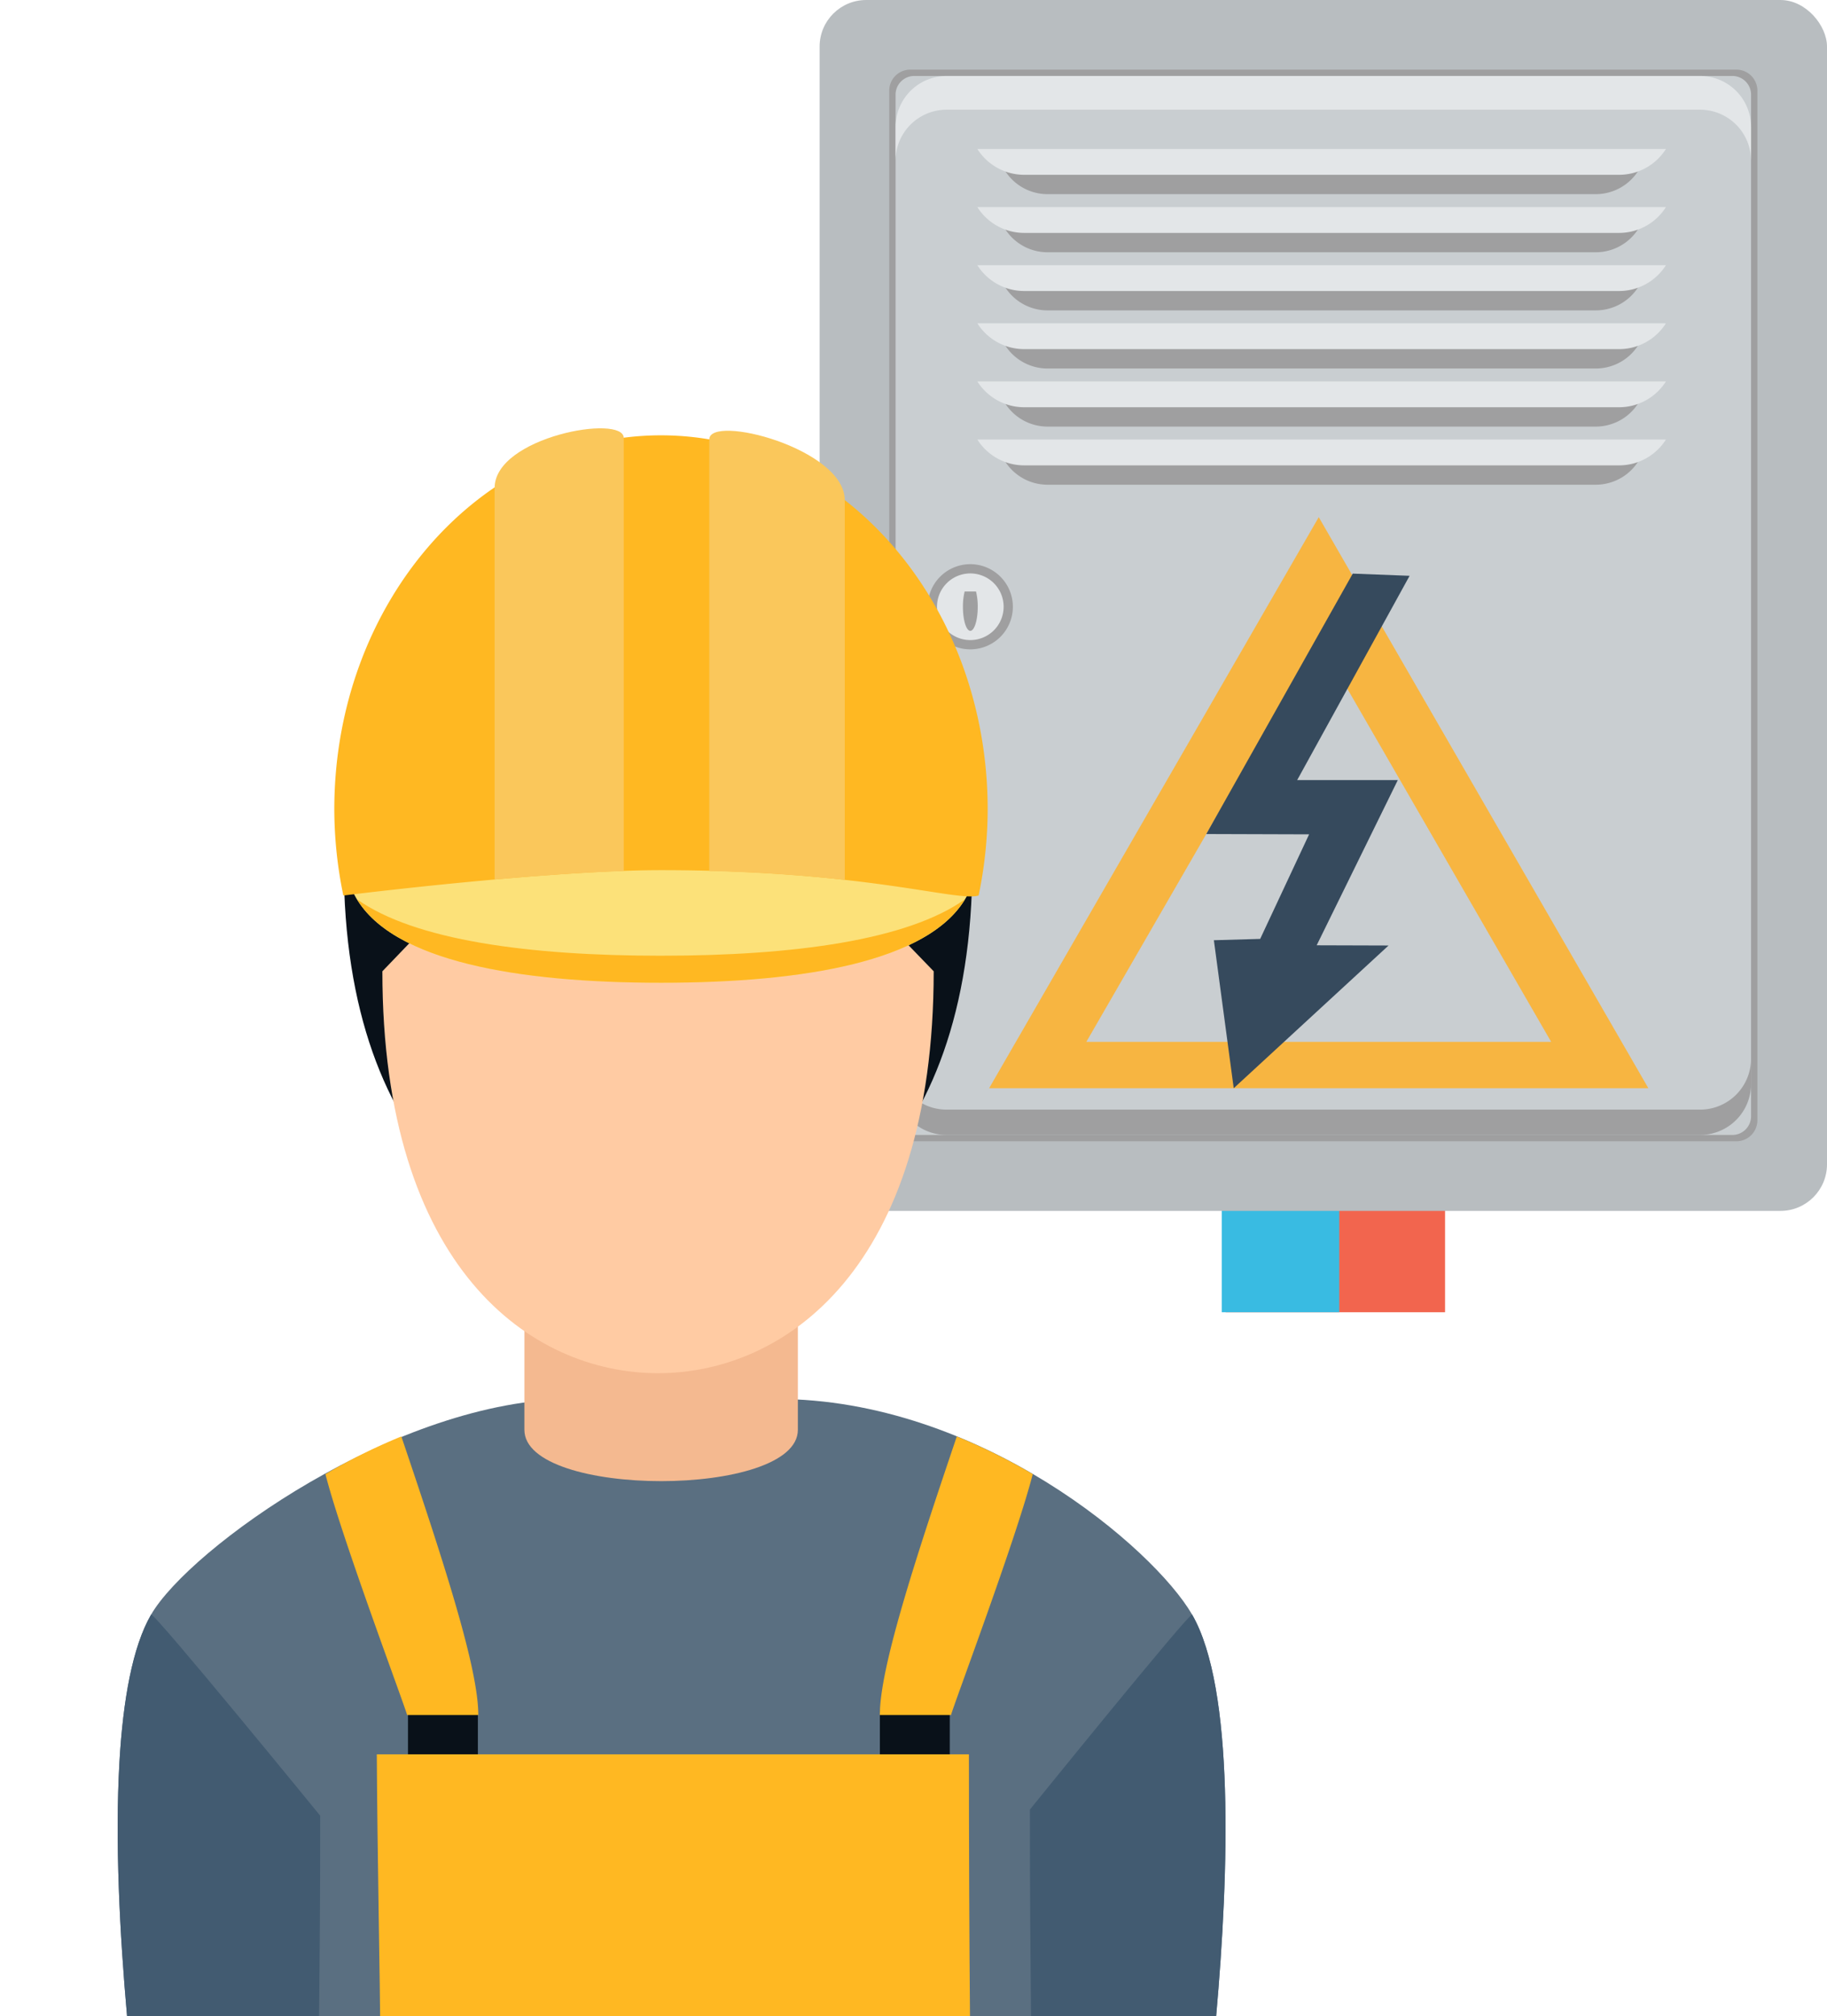<svg xmlns="http://www.w3.org/2000/svg" xmlns:xlink="http://www.w3.org/1999/xlink" width="295" height="325.479" viewBox="0 0 295 325.479">
  <defs>
    <clipPath id="clip-path">
      <rect id="Rectángulo_34104" data-name="Rectángulo 34104" width="162.659" height="211.837" fill="none"/>
    </clipPath>
    <clipPath id="clip-path-2">
      <rect id="Rectángulo_34098" data-name="Rectángulo 34098" width="178.884" height="256.333" fill="none"/>
    </clipPath>
  </defs>
  <g id="Grupo_152212" data-name="Grupo 152212" transform="translate(-1125 -997.26)">
    <g id="Grupo_151747" data-name="Grupo 151747" transform="translate(0 -198)">
      <g id="Grupo_151746" data-name="Grupo 151746" transform="translate(-28.611 -27.809)">
        <g id="Grupo_151745" data-name="Grupo 151745" transform="translate(1285.953 1223.069)">
          <rect id="Rectángulo_34099" data-name="Rectángulo 34099" width="35.423" height="60.564" transform="translate(65.563 151.273)" fill="#f2654e"/>
          <rect id="Rectángulo_34100" data-name="Rectángulo 34100" width="18.976" height="60.564" transform="translate(64.93 151.273)" fill="#39bbe2"/>
          <g id="Grupo_151744" data-name="Grupo 151744" transform="translate(0 0)">
            <g id="Grupo_151743" data-name="Grupo 151743" clip-path="url(#clip-path)">
              <rect id="Rectángulo_34101" data-name="Rectángulo 34101" width="162.659" height="195.475" rx="7.519" transform="translate(-0.001 0.001)" fill="#b8bdc0"/>
              <path id="Rectángulo_34102" data-name="Rectángulo 34102" d="M3.395,0h133.39a3.395,3.395,0,0,1,3.395,3.395V169.6a3.4,3.4,0,0,1-3.4,3.4H3.4A3.4,3.4,0,0,1,0,169.6V3.395A3.395,3.395,0,0,1,3.395,0Z" transform="translate(11.239 11.24)" fill="#9f9fa0"/>
              <path id="Rectángulo_34103" data-name="Rectángulo 34103" d="M3.021,0H135.115a3.021,3.021,0,0,1,3.021,3.021V167.933a3.02,3.02,0,0,1-3.02,3.02H3.02A3.02,3.02,0,0,1,0,167.933V3.021A3.021,3.021,0,0,1,3.021,0Z" transform="translate(12.262 12.263)" fill="#c9ced1"/>
              <path id="Trazado_119824" data-name="Trazado 119824" d="M134.4,4.5H12.732A8.234,8.234,0,0,0,4.5,12.732v5.449a8.236,8.236,0,0,1,8.234-8.234H134.4a8.236,8.236,0,0,1,8.234,8.234V12.732A8.234,8.234,0,0,0,134.4,4.5" transform="translate(7.762 7.763)" fill="#e3e6e8"/>
              <path id="Trazado_119825" data-name="Trazado 119825" d="M134.4,70.932H12.732A8.234,8.234,0,0,1,4.5,62.7v4.088a8.233,8.233,0,0,0,8.234,8.231H134.4a8.233,8.233,0,0,0,8.234-8.231V62.7a8.234,8.234,0,0,1-8.234,8.234" transform="translate(7.762 108.195)" fill="#9f9fa0"/>
              <path id="Trazado_119826" data-name="Trazado 119826" d="M10.9,9.971a8.138,8.138,0,0,0,7.081,4.165h88.554a8.143,8.143,0,0,0,7.084-4.165Z" transform="translate(18.804 17.207)" fill="#9f9fa0"/>
              <path id="Trazado_119827" data-name="Trazado 119827" d="M120.526,8.824a8.95,8.95,0,0,1-7.667,4.165H17.011A8.95,8.95,0,0,1,9.344,8.824Z" transform="translate(16.124 15.228)" fill="#e3e6e8"/>
              <path id="Trazado_119828" data-name="Trazado 119828" d="M10.9,13.413a8.138,8.138,0,0,0,7.081,4.165h88.554a8.143,8.143,0,0,0,7.084-4.165Z" transform="translate(18.804 23.147)" fill="#9f9fa0"/>
              <path id="Trazado_119829" data-name="Trazado 119829" d="M120.526,12.266a8.95,8.95,0,0,1-7.667,4.165H17.011a8.95,8.95,0,0,1-7.667-4.165Z" transform="translate(16.124 21.168)" fill="#e3e6e8"/>
              <path id="Trazado_119830" data-name="Trazado 119830" d="M10.9,16.855a8.138,8.138,0,0,0,7.081,4.165h88.554a8.143,8.143,0,0,0,7.084-4.165Z" transform="translate(18.804 29.087)" fill="#9f9fa0"/>
              <path id="Trazado_119831" data-name="Trazado 119831" d="M120.526,15.707a8.95,8.95,0,0,1-7.667,4.165H17.011a8.95,8.95,0,0,1-7.667-4.165Z" transform="translate(16.124 27.106)" fill="#e3e6e8"/>
              <path id="Trazado_119832" data-name="Trazado 119832" d="M10.9,20.3a8.138,8.138,0,0,0,7.081,4.165h88.554a8.143,8.143,0,0,0,7.084-4.165Z" transform="translate(18.804 35.025)" fill="#9f9fa0"/>
              <path id="Trazado_119833" data-name="Trazado 119833" d="M120.526,19.149a8.95,8.95,0,0,1-7.667,4.165H17.011a8.95,8.95,0,0,1-7.667-4.165Z" transform="translate(16.124 33.045)" fill="#e3e6e8"/>
              <path id="Trazado_119834" data-name="Trazado 119834" d="M10.9,23.738A8.138,8.138,0,0,0,17.978,27.9h88.554a8.143,8.143,0,0,0,7.084-4.165Z" transform="translate(18.804 40.964)" fill="#9f9fa0"/>
              <path id="Trazado_119835" data-name="Trazado 119835" d="M120.526,22.591a8.95,8.95,0,0,1-7.667,4.165H17.011a8.95,8.95,0,0,1-7.667-4.165Z" transform="translate(16.124 38.985)" fill="#e3e6e8"/>
              <path id="Trazado_119836" data-name="Trazado 119836" d="M10.9,27.18a8.138,8.138,0,0,0,7.081,4.165h88.554a8.143,8.143,0,0,0,7.084-4.165Z" transform="translate(18.804 46.904)" fill="#9f9fa0"/>
              <path id="Trazado_119837" data-name="Trazado 119837" d="M120.526,26.033a8.95,8.95,0,0,1-7.667,4.165H17.011a8.95,8.95,0,0,1-7.667-4.165Z" transform="translate(16.124 44.925)" fill="#e3e6e8"/>
              <path id="Trazado_119838" data-name="Trazado 119838" d="M6.4,40.288a6.874,6.874,0,1,1,6.874,6.874A6.874,6.874,0,0,1,6.4,40.288" transform="translate(11.053 57.662)" fill="#9f9fa0"/>
              <path id="Trazado_119839" data-name="Trazado 119839" d="M6.953,39.342a5.38,5.38,0,1,1,5.38,5.38,5.381,5.381,0,0,1-5.38-5.38" transform="translate(11.998 58.607)" fill="#e3e6e8"/>
              <path id="Trazado_119840" data-name="Trazado 119840" d="M8.767,35.031A10.206,10.206,0,0,0,8.489,37.5c0,2.145.534,3.884,1.194,3.884s1.2-1.739,1.2-3.884a10.206,10.206,0,0,0-.278-2.467Z" transform="translate(14.649 60.452)" fill="#9f9fa0"/>
              <path id="Trazado_119841" data-name="Trazado 119841" d="M63.265,30.629,10.041,122.816H116.488Zm0,19.706,37.529,65H25.735Z" transform="translate(17.327 52.856)" fill="#f7b541"/>
              <path id="Trazado_119842" data-name="Trazado 119842" d="M46.554,33.973,22.906,76.011l16.6.052-7.9,16.88-7.476.213,3.205,23.89,25-23.037-11.606-.035,13.1-26.67H37.581L55.734,34.327Z" transform="translate(39.528 58.626)" fill="#364a5d"/>
            </g>
          </g>
        </g>
        <g id="Grupo_151742" data-name="Grupo 151742" transform="translate(1172.611 1292.215)">
          <g id="Grupo_151741" data-name="Grupo 151741" transform="translate(0 0)" clip-path="url(#clip-path-2)">
            <path id="Trazado_119810" data-name="Trazado 119810" d="M173.491,84.209c-6.145-10.646-34.274-34.816-67.136-34.816H73.5c-28.456,0-61.958,24.17-68.106,34.816C2.386,89.415.869,98,.289,107.963c-.745,12.813.054,27.916,1.228,41.072H177.368c2.081-23.389,2.995-52.927-3.877-64.826" transform="translate(0 107.296)" fill="#5a6f81"/>
            <path id="Trazado_119811" data-name="Trazado 119811" d="M64.857,104.68c0,11.04-44.155,11.04-44.155,0V26.238H64.857Z" transform="translate(44.971 56.996)" fill="#f4b990"/>
            <path id="Trazado_119812" data-name="Trazado 119812" d="M11.509,15.977V35.626c0,47.886,27.333,64.88,50.744,64.88s50.741-16.994,50.741-64.88V16.085S11.915,16,11.509,15.977" transform="translate(25.001 34.706)" fill="#091119"/>
            <path id="Trazado_119813" data-name="Trazado 119813" d="M32.348,21.436,13.473,41.085c0,47.886,23.98,64.88,44.511,64.88s44.508-16.994,44.508-64.88L83.616,21.544s-51.065-.089-51.268-.108" transform="translate(29.268 46.565)" fill="#ffcba3"/>
            <path id="Trazado_119814" data-name="Trazado 119814" d="M76.5,125.2c2.081-23.389,2.995-52.927-3.877-64.826-.308-.536-26.191,31.46-26.191,31.46,0,16.211.063,20,.178,33.366H76.5Z" transform="translate(100.867 131.133)" fill="#425b71"/>
            <path id="Trazado_119815" data-name="Trazado 119815" d="M32.522,125.2c.117-13.362.178-16.16.178-32.37,0,0-26.965-33.052-27.307-32.456C2.385,65.579.869,74.16.289,84.128-.457,96.941.346,112.044,1.516,125.2H32.522Z" transform="translate(0 131.132)" fill="#425b71"/>
            <path id="Trazado_119816" data-name="Trazado 119816" d="M11.892,51.919c4.644,11.3,25.258,15.249,50,15.249s45.355-3.946,50-15.249L60.762,10.279Z" transform="translate(25.833 22.328)" fill="#fce179"/>
            <path id="Trazado_119817" data-name="Trazado 119817" d="M61.258,33.07c-21.305,0-39.759-2.484-49.073-9.1C18.2,33.9,37.874,37.432,61.258,37.432S104.315,33.9,110.33,23.969c-9.314,6.617-27.767,9.1-49.073,9.1" transform="translate(26.47 52.067)" fill="#ffb822"/>
            <path id="Trazado_119818" data-name="Trazado 119818" d="M63.775.356C34.644.356,11.026,27.39,11.026,60.738a68.67,68.67,0,0,0,1.462,13.907s32.7-4.092,51.287-4.092c32.944,0,47.813,5.168,51.287,4.092a68.67,68.67,0,0,0,1.462-13.907C116.524,27.39,92.907.356,63.775.356" transform="translate(23.952 0.772)" fill="#ffb822"/>
            <path id="Trazado_119819" data-name="Trazado 119819" d="M30.112,1.527V71.185c8.676.225,15.976.784,21.876,1.44V11.33c0-8.353-21.876-13.958-21.876-9.8" transform="translate(65.413 0.267)" fill="#fac75b"/>
            <path id="Trazado_119820" data-name="Trazado 119820" d="M40.039,1.567c0-3.927-20.852-.19-20.852,8.045V72.833c6.947-.619,14.326-1.142,20.852-1.367Z" transform="translate(41.68 -0.001)" fill="#fac75b"/>
            <rect id="Rectángulo_34096" data-name="Rectángulo 34096" width="11.284" height="8.235" transform="translate(46.877 206.917)" fill="#091119"/>
            <rect id="Rectángulo_34097" data-name="Rectángulo 34097" width="11.284" height="8.235" transform="translate(123.07 206.917)" fill="#091119"/>
            <path id="Trazado_119821" data-name="Trazado 119821" d="M13.189,67.475c.073,14.491.558,40.257.536,42.284h95.246c-.111-12.81-.171-26.873-.174-42.284Z" transform="translate(28.651 146.576)" fill="#ffb822"/>
            <path id="Trazado_119822" data-name="Trazado 119822" d="M50.289,96.275c.216-1.094,10.538-28.5,13.194-38.9A96.954,96.954,0,0,0,51.222,51.3C44.142,72.21,38.793,88.82,38.793,96.275Z" transform="translate(84.271 111.441)" fill="#ffb822"/>
            <path id="Trazado_119823" data-name="Trazado 119823" d="M23.764,96.275c-.213-1.094-10.538-28.5-13.19-38.9A96.7,96.7,0,0,1,22.832,51.3C29.912,72.21,35.261,88.82,35.261,96.275Z" transform="translate(22.97 111.441)" fill="#ffb822"/>
          </g>
        </g>
      </g>
      <rect id="Rectángulo_34105" data-name="Rectángulo 34105" width="295" height="238" transform="translate(1125 1249)" fill="none"/>
    </g>
  </g>
</svg>

